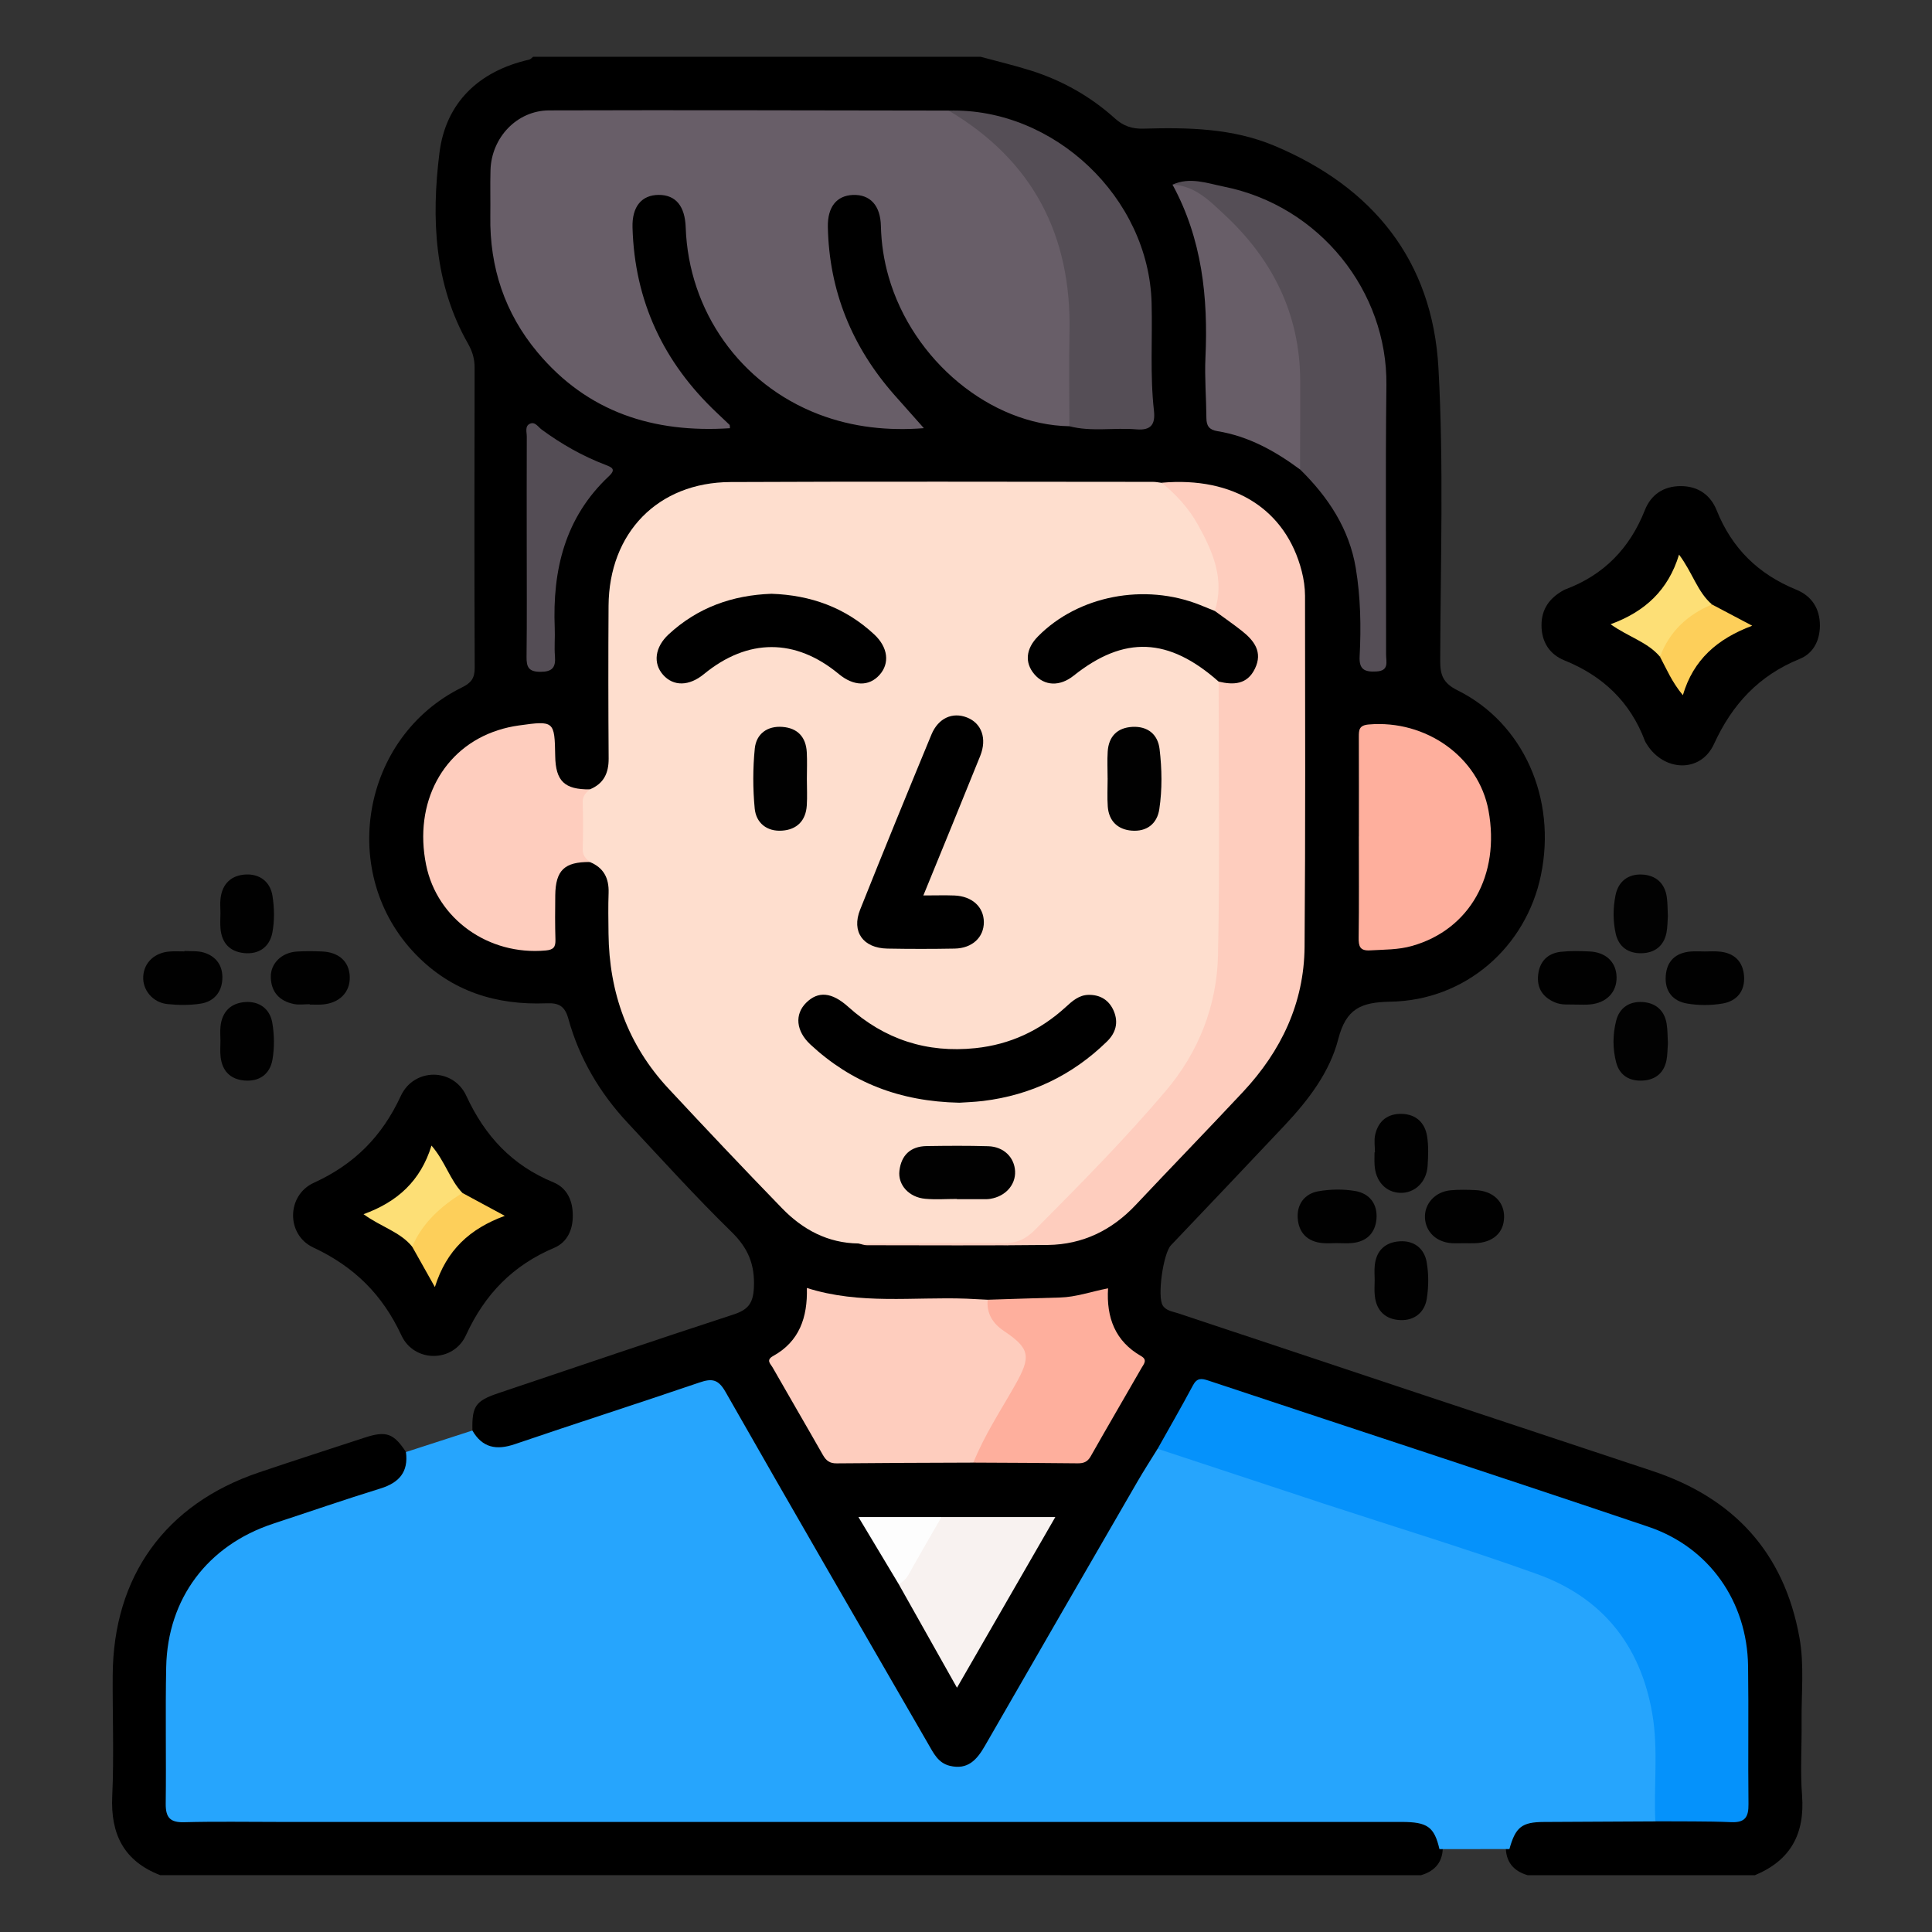<?xml version="1.0" encoding="utf-8"?>
<!-- Generator: Adobe Illustrator 16.0.2, SVG Export Plug-In . SVG Version: 6.00 Build 0)  -->
<!DOCTYPE svg PUBLIC "-//W3C//DTD SVG 1.1//EN" "http://www.w3.org/Graphics/SVG/1.1/DTD/svg11.dtd">
<svg version="1.1" id="Layer_1" xmlns="http://www.w3.org/2000/svg" xmlns:xlink="http://www.w3.org/1999/xlink" x="0px" y="0px"
	 width="85px" height="85px" viewBox="0 0 85 85" enable-background="new 0 0 85 85" xml:space="preserve">
<rect x="0" y="0" width="85" height="85" fill="#333333" stroke="none"/>
<g>
	<path d="M20.784,62.937c-0.023-1.072,0.133-1.303,1.146-1.645c3.441-1.158,6.881-2.33,10.332-3.457
		c0.639-0.207,0.873-0.48,0.906-1.186c0.047-1.014-0.25-1.732-0.982-2.449c-1.582-1.545-3.068-3.189-4.578-4.807
		c-1.225-1.314-2.121-2.832-2.6-4.563c-0.156-0.572-0.422-0.713-0.971-0.689c-2.203,0.088-4.16-0.521-5.734-2.139
		c-3.449-3.541-2.422-9.572,2.021-11.758c0.412-0.203,0.563-0.41,0.561-0.869c-0.018-4.4-0.014-8.801-0.004-13.202
		c0-0.382-0.096-0.708-0.279-1.033c-1.508-2.64-1.627-5.536-1.268-8.418c0.277-2.205,1.732-3.597,3.949-4.099
		c0.063-0.014,0.115-0.082,0.172-0.125c6.563,0,13.125,0,19.687,0c0.738,0.201,1.482,0.377,2.213,0.607
		c1.379,0.436,2.623,1.137,3.695,2.104c0.383,0.345,0.764,0.465,1.258,0.451c1.959-0.057,3.916-0.021,5.758,0.752
		c4.34,1.822,6.955,5.052,7.219,9.771c0.238,4.283,0.09,8.588,0.078,12.883c-0.002,0.639,0.129,0.989,0.762,1.305
		c2.906,1.445,4.365,4.763,3.67,8.129c-0.654,3.168-3.318,5.514-6.623,5.57c-1.299,0.023-1.947,0.307-2.293,1.641
		c-0.375,1.465-1.322,2.695-2.367,3.807c-1.658,1.762-3.328,3.516-4.996,5.27c-0.338,0.355-0.609,2.252-0.361,2.646
		c0.152,0.24,0.439,0.266,0.68,0.346c6.941,2.313,13.885,4.627,20.832,6.926c3.602,1.189,5.828,3.59,6.502,7.346
		c0.217,1.207,0.08,2.441,0.094,3.664c0.012,1.094-0.064,2.191,0.02,3.279c0.127,1.686-0.504,2.855-2.074,3.506
		c-3.332,0-6.666,0-10,0c-0.633-0.186-0.965-0.596-0.961-1.266c0.264-0.951,0.65-1.285,1.646-1.303
		c1.602-0.029,3.201-0.025,4.803-0.004c1.064,0.023,2.133,0.002,3.199,0.018c0.563,0.006,0.795-0.238,0.791-0.799
		c-0.012-2.105,0.051-4.215-0.021-6.32c-0.084-2.439-1.836-4.639-4.322-5.492c-2.805-0.965-5.623-1.889-8.438-2.822
		c-3.383-1.119-6.756-2.27-10.158-3.334c-0.92-0.287-1.004-0.266-1.477,0.592c-0.365,0.662-0.779,1.293-1.139,1.957
		c-2.529,4.307-4.984,8.658-7.508,12.971c-0.092,0.158-0.18,0.318-0.285,0.467c-0.667,0.961-1.796,0.967-2.441-0.004
		c-0.402-0.607-0.756-1.244-1.119-1.877c-2.586-4.518-5.207-9.014-7.793-13.529c-0.521-0.91-0.525-0.885-1.531-0.572
		c-2.586,0.799-5.148,1.67-7.717,2.527c-0.484,0.162-0.959,0.273-1.428-0.01C21.022,63.528,20.696,63.366,20.784,62.937z"/>
	<path d="M7.049,82.499C5.452,81.882,4.86,80.7,4.938,79.021c0.08-1.766,0.01-3.537,0.02-5.307c0.023-4.357,2.311-7.537,6.426-8.93
		c1.549-0.523,3.104-1.027,4.656-1.533c0.955-0.313,1.279-0.191,1.822,0.633c0.375,0.625,0.096,1.09-0.387,1.484
		c-0.33,0.27-0.738,0.377-1.133,0.512c-1.402,0.48-2.818,0.924-4.227,1.391c-2.881,0.955-4.51,3.195-4.512,6.215
		c0,1.822-0.01,3.643,0.004,5.465c0.008,0.844,0.109,0.934,0.945,0.961c0.287,0.01,0.574,0.004,0.859,0.004
		c17.121,0,34.24,0,51.361,0c0.389,0,0.779-0.014,1.17,0.016c0.896,0.064,1.26,0.371,1.535,1.271
		c0.02,0.684-0.311,1.109-0.961,1.299C44.027,82.499,25.538,82.499,7.049,82.499z"/>
	<path d="M80.068,27.536c-0.006,0.66-0.297,1.211-0.883,1.451c-1.797,0.73-2.971,1.988-3.779,3.752
		c-0.59,1.283-2.211,1.209-2.959-0.004c-0.027-0.043-0.057-0.086-0.076-0.135c-0.645-1.719-1.852-2.863-3.547-3.548
		c-0.648-0.263-1-0.806-1.004-1.532c-0.006-0.729,0.363-1.221,0.98-1.557c0.023-0.014,0.047-0.023,0.07-0.033
		c1.693-0.634,2.834-1.807,3.498-3.488c0.268-0.675,0.814-1.057,1.582-1.055c0.768,0.001,1.307,0.395,1.576,1.064
		c0.672,1.677,1.836,2.813,3.502,3.492C79.707,26.219,80.074,26.776,80.068,27.536z"/>
	<path fill="#010101" d="M75.006,41.86c0.207,0,0.414-0.014,0.621,0.004c0.662,0.053,1.055,0.424,1.104,1.078
		c0.049,0.666-0.322,1.107-0.955,1.211c-0.502,0.084-1.041,0.084-1.545,0c-0.635-0.105-0.994-0.543-0.945-1.215
		c0.047-0.666,0.441-1.021,1.1-1.076C74.59,41.847,74.799,41.86,75.006,41.86z"/>
	<path fill="#010101" d="M58.803,54.692c-0.207,0.002-0.416,0.018-0.619-0.002c-0.672-0.061-1.051-0.465-1.09-1.104
		c-0.039-0.613,0.311-1.072,0.912-1.176c0.527-0.092,1.096-0.1,1.621-0.01c0.635,0.109,0.988,0.58,0.932,1.236
		c-0.057,0.611-0.428,0.986-1.057,1.051C59.273,54.712,59.037,54.692,58.803,54.692z"/>
	<path fill="#010101" d="M60.492,50.7c0-0.26-0.045-0.527,0.01-0.775c0.135-0.605,0.547-0.934,1.168-0.92
		c0.629,0.018,1.021,0.389,1.117,0.988c0.068,0.43,0.049,0.879,0.021,1.316c-0.051,0.705-0.57,1.191-1.205,1.172
		c-0.639-0.021-1.094-0.52-1.127-1.238c-0.01-0.18-0.002-0.361-0.002-0.543C60.48,50.7,60.486,50.7,60.492,50.7z"/>
	<path fill="#010101" d="M64.422,54.696c-0.18,0-0.361,0.01-0.543,0c-0.676-0.043-1.148-0.486-1.186-1.1
		c-0.037-0.633,0.445-1.17,1.141-1.23c0.359-0.031,0.725-0.023,1.086-0.006c0.771,0.035,1.264,0.512,1.254,1.189
		c-0.01,0.689-0.49,1.121-1.285,1.148c-0.154,0.004-0.311,0-0.467,0C64.422,54.698,64.422,54.698,64.422,54.696z"/>
	<path fill="#010101" d="M60.48,56.315c0-0.207-0.018-0.414,0.002-0.621c0.059-0.67,0.459-1.043,1.104-1.082
		c0.619-0.039,1.074,0.311,1.18,0.908c0.094,0.525,0.09,1.092,0.006,1.621c-0.096,0.602-0.547,0.963-1.16,0.938
		c-0.637-0.023-1.055-0.395-1.125-1.063C60.459,56.784,60.48,56.55,60.48,56.315z"/>
	<path fill="#010101" d="M69.234,44.196c-0.205-0.012-0.516,0.033-0.816-0.092c-0.549-0.23-0.811-0.639-0.746-1.221
		c0.066-0.582,0.416-0.943,1-1.008c0.41-0.045,0.828-0.033,1.242-0.016c0.738,0.027,1.199,0.469,1.209,1.135
		c0.01,0.66-0.443,1.131-1.166,1.197C69.752,44.212,69.545,44.196,69.234,44.196z"/>
	<path fill="#020202" d="M73.381,45.897c-0.02,0.244-0.014,0.506-0.064,0.758c-0.113,0.547-0.477,0.848-1.027,0.885
		c-0.584,0.039-1.027-0.213-1.182-0.787c-0.162-0.604-0.158-1.236-0.004-1.844c0.143-0.572,0.584-0.859,1.156-0.824
		c0.57,0.033,0.965,0.357,1.064,0.947C73.371,45.312,73.363,45.599,73.381,45.897z"/>
	<path fill="#020202" d="M73.379,40.308c-0.016,0.215-0.012,0.477-0.061,0.729c-0.119,0.59-0.523,0.889-1.1,0.902
		c-0.578,0.01-1.002-0.277-1.133-0.861c-0.125-0.559-0.121-1.135-0.008-1.695c0.125-0.617,0.568-0.938,1.172-0.907
		c0.602,0.031,1.006,0.384,1.086,1.015C73.369,39.745,73.365,40.005,73.379,40.308z"/>
	<path fill="#26A5FD" d="M66.408,81.351c-1.025,0.002-2.051,0.002-3.078,0.002c-0.229-0.98-0.527-1.195-1.67-1.195
		c-16.447,0-32.894,0-49.343,0c-1.404,0-2.813-0.025-4.215,0.012c-0.625,0.018-0.816-0.215-0.811-0.814
		c0.025-2.004-0.02-4.01,0.021-6.014c0.063-3.02,1.828-5.354,4.697-6.303c1.578-0.52,3.148-1.063,4.734-1.553
		c0.822-0.256,1.232-0.729,1.117-1.602c0.973-0.316,1.949-0.633,2.922-0.947c0.441,0.76,1.055,0.877,1.863,0.602
		c2.705-0.922,5.426-1.793,8.129-2.715c0.545-0.186,0.826-0.15,1.146,0.414c2.945,5.174,5.936,10.324,8.912,15.479
		c0.234,0.402,0.434,0.844,0.953,0.971c0.791,0.193,1.193-0.264,1.544-0.873c2.229-3.877,4.467-7.748,6.707-11.619
		c0.285-0.492,0.594-0.971,0.893-1.455c0.311-0.203,0.605-0.039,0.893,0.057c5.172,1.738,10.379,3.365,15.541,5.125
		c3.604,1.23,5.672,4.16,5.676,7.988c0.002,0.779,0.006,1.561-0.002,2.338c-0.004,0.311,0.033,0.631-0.211,0.885
		c-1.633,0.01-3.266,0.016-4.898,0.025C66.953,80.163,66.678,80.384,66.408,81.351z"/>
	<path d="M25.2,53.481c0.006,0.629-0.254,1.178-0.805,1.412c-1.824,0.771-3.063,2.037-3.896,3.854
		c-0.553,1.209-2.277,1.211-2.836,0.008c-0.842-1.807-2.084-3.031-3.885-3.873c-1.191-0.559-1.174-2.291,0.025-2.842
		c1.789-0.816,3.006-2.041,3.83-3.822c0.574-1.242,2.307-1.25,2.881-0.01c0.824,1.783,2.02,3.064,3.836,3.811
		C24.946,52.263,25.204,52.825,25.2,53.481z"/>
	<path fill="#010101" d="M9.698,45.792c0-0.207-0.018-0.416,0.002-0.621c0.066-0.664,0.459-1.047,1.104-1.086
		c0.621-0.037,1.072,0.313,1.176,0.912c0.09,0.527,0.098,1.094,0.008,1.619c-0.109,0.633-0.568,0.98-1.236,0.922
		c-0.623-0.053-0.979-0.426-1.047-1.047C9.678,46.261,9.7,46.024,9.698,45.792z"/>
	<path fill="#010101" d="M9.698,40.161c0-0.207-0.02-0.418,0.004-0.621c0.074-0.668,0.484-1.039,1.125-1.066
		c0.615-0.025,1.064,0.332,1.16,0.934c0.084,0.529,0.096,1.098-0.004,1.621c-0.119,0.627-0.586,0.973-1.252,0.902
		c-0.623-0.066-0.973-0.445-1.029-1.07C9.68,40.628,9.698,40.394,9.698,40.161z"/>
	<path fill="#010101" d="M13.629,44.181c-0.232,0-0.473,0.037-0.697-0.008c-0.635-0.127-1.004-0.527-1.018-1.184
		c-0.012-0.609,0.484-1.084,1.148-1.125c0.361-0.021,0.725-0.018,1.088-0.004c0.758,0.027,1.211,0.439,1.238,1.105
		c0.027,0.686-0.455,1.176-1.217,1.23c-0.18,0.012-0.361,0.002-0.543,0.002C13.629,44.192,13.629,44.187,13.629,44.181z"/>
	<path fill="#010101" d="M8.114,41.839c0.283,0.02,0.582-0.012,0.848,0.068c0.561,0.168,0.85,0.592,0.82,1.172
		c-0.029,0.584-0.379,0.984-0.945,1.076c-0.48,0.076-0.984,0.07-1.471,0.02c-0.648-0.064-1.104-0.627-1.064-1.223
		c0.037-0.613,0.512-1.053,1.189-1.092c0.207-0.014,0.416-0.002,0.623-0.002C8.112,41.853,8.112,41.847,8.114,41.839z"/>
	<path fill="#FEDECE" d="M37.77,54.708c-1.355-0.016-2.457-0.613-3.369-1.555c-1.686-1.738-3.348-3.496-4.996-5.266
		c-1.781-1.914-2.605-4.215-2.633-6.813c-0.006-0.6-0.018-1.199,0.004-1.795c0.021-0.646-0.219-1.107-0.828-1.354
		c-0.918-0.339-0.484-1.129-0.51-1.716c-0.021-0.512-0.328-1.227,0.512-1.48c0.611-0.25,0.832-0.714,0.828-1.357
		c-0.016-2.239-0.018-4.479-0.004-6.717c0.02-3.213,2.166-5.432,5.363-5.447c6.195-0.03,12.392-0.01,18.589-0.008
		c0.129,0,0.256,0.027,0.385,0.043c1.59,0.525,2.924,3.606,2.688,5.207c-0.029,0.209-0.07,0.41-0.287,0.515
		c-0.895-0.001-1.664-0.521-2.555-0.595c-1.986-0.166-3.682,0.433-5.121,1.789c-0.4,0.379-0.561,0.817-0.15,1.303
		c0.354,0.42,0.879,0.488,1.395,0.104c0.822-0.613,1.666-1.189,2.717-1.263c1.627-0.112,3.021,0.358,3.98,1.774
		c0.082,0.36,0.059,0.727,0.059,1.09c0.002,3.226-0.049,6.451,0.016,9.676c0.064,3.256-1.049,6.023-3.27,8.338
		c-1.586,1.648-3.102,3.365-4.752,4.953c-0.463,0.447-0.938,0.662-1.59,0.643C42.084,54.708,39.924,54.837,37.77,54.708z"/>
	<path fill="#685E68" d="M47.049,18.753c-3.465-0.059-6.892-2.885-7.953-6.575c-0.209-0.726-0.322-1.468-0.34-2.228
		c-0.018-0.914-0.477-1.403-1.234-1.373c-0.713,0.031-1.117,0.526-1.1,1.41c0.057,2.82,1.064,5.271,2.92,7.381
		c0.43,0.485,0.861,0.97,1.305,1.47c-1.545,0.122-3.117-0.03-4.635-0.613c-3.441-1.323-5.717-4.532-5.844-8.22
		c-0.033-0.939-0.438-1.43-1.184-1.43c-0.75,0.002-1.182,0.508-1.156,1.433c0.09,3.235,1.361,5.938,3.707,8.151
		c0.189,0.178,0.377,0.354,0.564,0.535c0.012,0.012,0.006,0.045,0.016,0.146c-3.361,0.219-6.262-0.7-8.467-3.339
		c-1.438-1.721-2.109-3.739-2.076-5.988c0.01-0.677-0.012-1.354,0.008-2.031c0.043-1.429,1.162-2.621,2.582-2.625
		c5.859-0.019,11.717,0.002,17.576,0.008c0.863,0.151,1.505,0.693,2.111,1.26c2.221,2.074,3.352,4.65,3.41,7.687
		c0.025,1.325,0.008,2.651,0.002,3.978C47.262,18.122,47.299,18.471,47.049,18.753z"/>
	<path fill="#0592FB" d="M72.828,80.13c-0.074-1.578,0.137-3.162-0.135-4.738c-0.521-3.029-2.219-5.121-5.084-6.146
		c-3.07-1.102-6.195-2.051-9.297-3.068c-2.461-0.811-4.92-1.623-7.381-2.438c0.52-0.928,1.051-1.848,1.551-2.785
		c0.18-0.338,0.369-0.32,0.689-0.213c6.449,2.146,12.914,4.254,19.354,6.43c2.682,0.906,4.342,3.301,4.383,6.117
		c0.029,2.029-0.006,4.059,0.018,6.086c0.006,0.549-0.137,0.816-0.744,0.793C75.064,80.122,73.945,80.14,72.828,80.13z"/>
	<path fill="#FECDBE" d="M37.77,54.708c2.133-0.01,4.266-0.039,6.396-0.016c0.572,0.006,0.965-0.178,1.361-0.576
		c1.975-1.99,3.951-3.984,5.762-6.121c1.447-1.705,2.254-3.758,2.299-5.99c0.082-4.004,0.025-8.012,0.027-12.018
		c0.123-0.125,0.283-0.105,0.438-0.117c0.471-0.034,0.881-0.184,1.021-0.688c0.146-0.518-0.076-0.91-0.486-1.217
		c-0.313-0.234-0.596-0.503-0.924-0.719c-0.125-0.082-0.266-0.174-0.217-0.369c0.443-1.398-0.086-2.608-0.742-3.789
		c-0.402-0.725-0.955-1.326-1.596-1.85c3.166-0.281,5.463,1.166,6.162,3.894c0.09,0.349,0.143,0.718,0.145,1.078
		c0.004,5.149,0.021,10.299-0.02,15.448c-0.021,2.475-1.031,4.584-2.705,6.377c-1.564,1.672-3.158,3.313-4.727,4.98
		c-1.053,1.117-2.334,1.738-3.861,1.758c-2.652,0.031-5.306,0.014-7.957,0.012C38.022,54.788,37.895,54.735,37.77,54.708z"/>
	<path fill="#FECDBE" d="M42.825,64.349c-2.004,0.008-4.008,0.012-6.012,0.033c-0.309,0.004-0.465-0.117-0.609-0.369
		c-0.73-1.287-1.48-2.564-2.213-3.852c-0.086-0.152-0.307-0.32,0.02-0.5c1.16-0.639,1.523-1.705,1.488-2.996
		c2.336,0.744,4.693,0.385,7.023,0.471c0.311,0.014,0.621,0.029,0.931,0.047c0.299,0.645,0.713,1.16,1.342,1.553
		c0.5,0.313,0.688,0.908,0.426,1.451C44.527,61.63,43.818,63.073,42.825,64.349z"/>
	<path fill="#554E56" d="M51.586,8.124c0.766-0.352,1.533-0.059,2.256,0.086c4.236,0.847,7.203,4.625,7.154,8.73
		c-0.047,3.954-0.008,7.91-0.014,11.865c0,0.305,0.143,0.706-0.42,0.736c-0.5,0.029-0.775-0.064-0.744-0.661
		c0.068-1.3,0.043-2.608-0.17-3.89c-0.287-1.723-1.215-3.127-2.451-4.338c-0.238-0.373-0.193-0.795-0.207-1.209
		c-0.045-1.373,0.139-2.756-0.117-4.119c-0.584-3.119-2.223-5.492-5.035-7.019C51.746,8.258,51.666,8.19,51.586,8.124z"/>
	<path fill="#FECDBE" d="M25.95,34.729c-0.176,0.148-0.322,0.292-0.314,0.566c0.021,0.688,0.021,1.376,0,2.063
		c-0.008,0.273,0.137,0.418,0.313,0.567c-1.115-0.009-1.506,0.364-1.52,1.466c-0.008,0.65-0.012,1.301,0.008,1.949
		c0.008,0.318-0.074,0.445-0.426,0.477c-2.514,0.23-4.779-1.379-5.264-3.766c-0.553-2.729,0.736-5.148,3.168-5.926
		c0.295-0.096,0.602-0.164,0.908-0.207c1.561-0.219,1.578-0.2,1.604,1.347C24.446,34.364,24.836,34.741,25.95,34.729z"/>
	<path fill="#554E56" d="M47.049,18.753c0-1.377-0.025-2.754,0.004-4.129c0.092-4.273-1.609-7.559-5.314-9.758
		c4.634-0.129,8.81,3.834,8.927,8.469c0.041,1.58-0.074,3.164,0.104,4.742c0.064,0.59-0.129,0.869-0.775,0.813
		C49.016,18.806,48.021,19.006,47.049,18.753z"/>
	<path fill="#FEAF9D" d="M59.785,36.802c0-1.458,0.004-2.916-0.002-4.374c0-0.306,0.002-0.517,0.434-0.554
		c2.518-0.217,4.834,1.428,5.27,3.779c0.525,2.848-0.824,5.244-3.359,5.963c-0.607,0.174-1.232,0.16-1.855,0.197
		c-0.441,0.025-0.504-0.178-0.498-0.563c0.021-1.482,0.008-2.967,0.008-4.451C59.781,36.802,59.785,36.802,59.785,36.802z"/>
	<path fill="#685E68" d="M51.586,8.124c0.998,0.041,1.664,0.742,2.299,1.334c2.1,1.955,3.311,4.363,3.318,7.291
		c0.006,1.303-0.004,2.604-0.006,3.906c-1.098-0.813-2.271-1.465-3.641-1.687c-0.354-0.058-0.477-0.231-0.479-0.571
		c-0.006-0.883-0.082-1.77-0.043-2.648C53.158,13.087,52.885,10.511,51.586,8.124z"/>
	<path fill="#FEAF9D" d="M42.825,64.349c0.482-1.205,1.199-2.285,1.833-3.408c0.711-1.254,0.67-1.607-0.492-2.385
		c-0.484-0.324-0.768-0.766-0.713-1.373c1.063-0.033,2.121-0.07,3.184-0.098c0.703-0.018,1.367-0.26,2.113-0.404
		c-0.08,1.291,0.316,2.33,1.453,2.98c0.293,0.168,0.121,0.348,0.023,0.518c-0.748,1.303-1.508,2.6-2.246,3.904
		c-0.139,0.24-0.313,0.299-0.568,0.297C45.883,64.362,44.354,64.356,42.825,64.349z"/>
	<path fill="#F8F2F0" d="M41.42,66.745c1.632,0,3.267,0,5.009,0c-1.438,2.494-2.852,4.945-4.326,7.508
		c-0.883-1.566-1.725-3.064-2.566-4.561c0.4-0.865,0.969-1.637,1.373-2.5C41.014,66.972,41.2,66.837,41.42,66.745z"/>
	<path fill="#544D55" d="M23.174,23.976c0-1.588-0.004-3.176,0.002-4.766c0.002-0.195-0.094-0.459,0.135-0.566
		s0.363,0.139,0.521,0.256c0.865,0.635,1.789,1.162,2.791,1.545c0.303,0.116,0.494,0.199,0.166,0.506
		c-1.936,1.816-2.486,4.129-2.383,6.676c0.018,0.416-0.025,0.834,0.01,1.248c0.041,0.502-0.129,0.685-0.652,0.682
		c-0.51-0.003-0.604-0.216-0.598-0.659C23.186,27.256,23.174,25.616,23.174,23.976z"/>
	<path fill="#FDFDFD" d="M41.42,66.745c-0.42,0.73-0.846,1.461-1.26,2.195c-0.164,0.291-0.287,0.605-0.623,0.752
		c-0.574-0.959-1.15-1.918-1.768-2.947C39.067,66.745,40.243,66.745,41.42,66.745z"/>
	<path fill="#FDDF76" d="M73.033,28.894c-0.543-0.646-1.377-0.863-2.174-1.43c1.514-0.553,2.537-1.5,3.012-3.063
		c0.602,0.805,0.809,1.645,1.449,2.192C74.457,27.26,73.674,28.006,73.033,28.894z"/>
	<path fill="#FDCF5A" d="M73.033,28.894c0.416-1.111,1.207-1.849,2.287-2.3c0.52,0.274,1.043,0.551,1.77,0.935
		c-1.543,0.58-2.59,1.496-3.051,3.057C73.553,30.001,73.32,29.431,73.033,28.894z"/>
	<path fill="#FDDF76" d="M18.135,54.849c-0.529-0.654-1.363-0.863-2.141-1.43c1.486-0.537,2.51-1.461,2.99-3.018
		c0.605,0.701,0.809,1.508,1.357,2.08c0.082,0.256-0.088,0.406-0.268,0.484c-0.746,0.326-1.213,0.898-1.537,1.621
		C18.469,54.737,18.372,54.921,18.135,54.849z"/>
	<path fill="#FDCF5A" d="M18.135,54.849c0.451-1.055,1.262-1.773,2.207-2.365c0.564,0.303,1.125,0.607,1.867,1.008
		c-1.541,0.568-2.563,1.502-3.076,3.133C18.729,55.903,18.434,55.376,18.135,54.849z"/>
	<path d="M42.204,48.515c-2.633-0.055-4.758-0.896-6.547-2.559c-0.641-0.594-0.703-1.33-0.188-1.84
		c0.525-0.52,1.125-0.471,1.85,0.18c1.598,1.438,3.461,2.041,5.596,1.818c1.523-0.158,2.841-0.775,3.968-1.803
		c0.291-0.268,0.586-0.533,1.006-0.541c0.518-0.01,0.908,0.232,1.111,0.707c0.217,0.508,0.092,0.967-0.303,1.35
		c-1.521,1.482-3.338,2.354-5.443,2.611C42.84,48.487,42.424,48.499,42.204,48.515z"/>
	<path d="M40.624,39.396c0.535,0,0.951-0.014,1.365,0.002c0.779,0.031,1.291,0.5,1.296,1.168s-0.507,1.154-1.283,1.168
		c-0.986,0.018-1.977,0.018-2.963,0c-1.066-0.02-1.586-0.74-1.197-1.713c1.027-2.576,2.078-5.141,3.137-7.703
		c0.301-0.727,0.928-1.002,1.564-0.752c0.644,0.252,0.89,0.928,0.582,1.693C42.315,35.272,41.487,37.282,40.624,39.396z"/>
	<path d="M53.447,26.88c0.395,0.29,0.799,0.568,1.184,0.871c0.543,0.429,0.938,0.933,0.58,1.669c-0.338,0.7-0.939,0.724-1.596,0.567
		c-2.205-1.951-4.156-2.031-6.379-0.26c-0.605,0.484-1.285,0.459-1.729-0.064c-0.434-0.51-0.375-1.119,0.158-1.662
		c1.768-1.795,4.689-2.361,7.137-1.383C53.02,26.706,53.232,26.792,53.447,26.88z"/>
	<path d="M33.94,26.124c1.723,0.057,3.252,0.604,4.523,1.789c0.609,0.568,0.691,1.271,0.23,1.783
		c-0.465,0.516-1.141,0.498-1.793-0.045c-1.906-1.578-4.002-1.576-5.932,0.008c-0.648,0.533-1.338,0.547-1.795,0.031
		c-0.453-0.511-0.359-1.22,0.242-1.779C30.692,26.728,32.221,26.185,33.94,26.124z"/>
	<path fill="#010101" d="M42.1,52.749c-0.467,0-0.936,0.035-1.398-0.008c-0.707-0.064-1.205-0.607-1.131-1.232
		c0.08-0.682,0.486-1.074,1.189-1.086c0.906-0.014,1.814-0.021,2.72,0.006c0.682,0.021,1.15,0.49,1.18,1.102
		c0.027,0.598-0.424,1.104-1.084,1.211c-0.051,0.008-0.104,0.016-0.154,0.016c-0.439,0.002-0.88,0.002-1.322,0.002
		C42.1,52.755,42.1,52.751,42.1,52.749z"/>
	<path fill="#010101" d="M35.499,34.268c0,0.39,0.021,0.781-0.004,1.17c-0.043,0.671-0.436,1.062-1.086,1.107
		c-0.666,0.048-1.143-0.337-1.205-0.972c-0.084-0.875-0.084-1.771,0.004-2.646c0.066-0.638,0.551-1,1.219-0.946
		c0.664,0.051,1.033,0.448,1.068,1.117C35.516,33.487,35.499,33.878,35.499,34.268z"/>
	<path fill="#010101" d="M48.73,34.239c0-0.39-0.02-0.781,0.004-1.168c0.041-0.674,0.426-1.058,1.09-1.092
		c0.666-0.033,1.117,0.325,1.193,0.979c0.104,0.875,0.119,1.768-0.012,2.641c-0.098,0.653-0.563,1-1.221,0.945
		c-0.611-0.051-1-0.424-1.047-1.059c-0.029-0.412-0.006-0.83-0.006-1.246C48.732,34.239,48.732,34.239,48.73,34.239z"/>
</g>
</svg>
